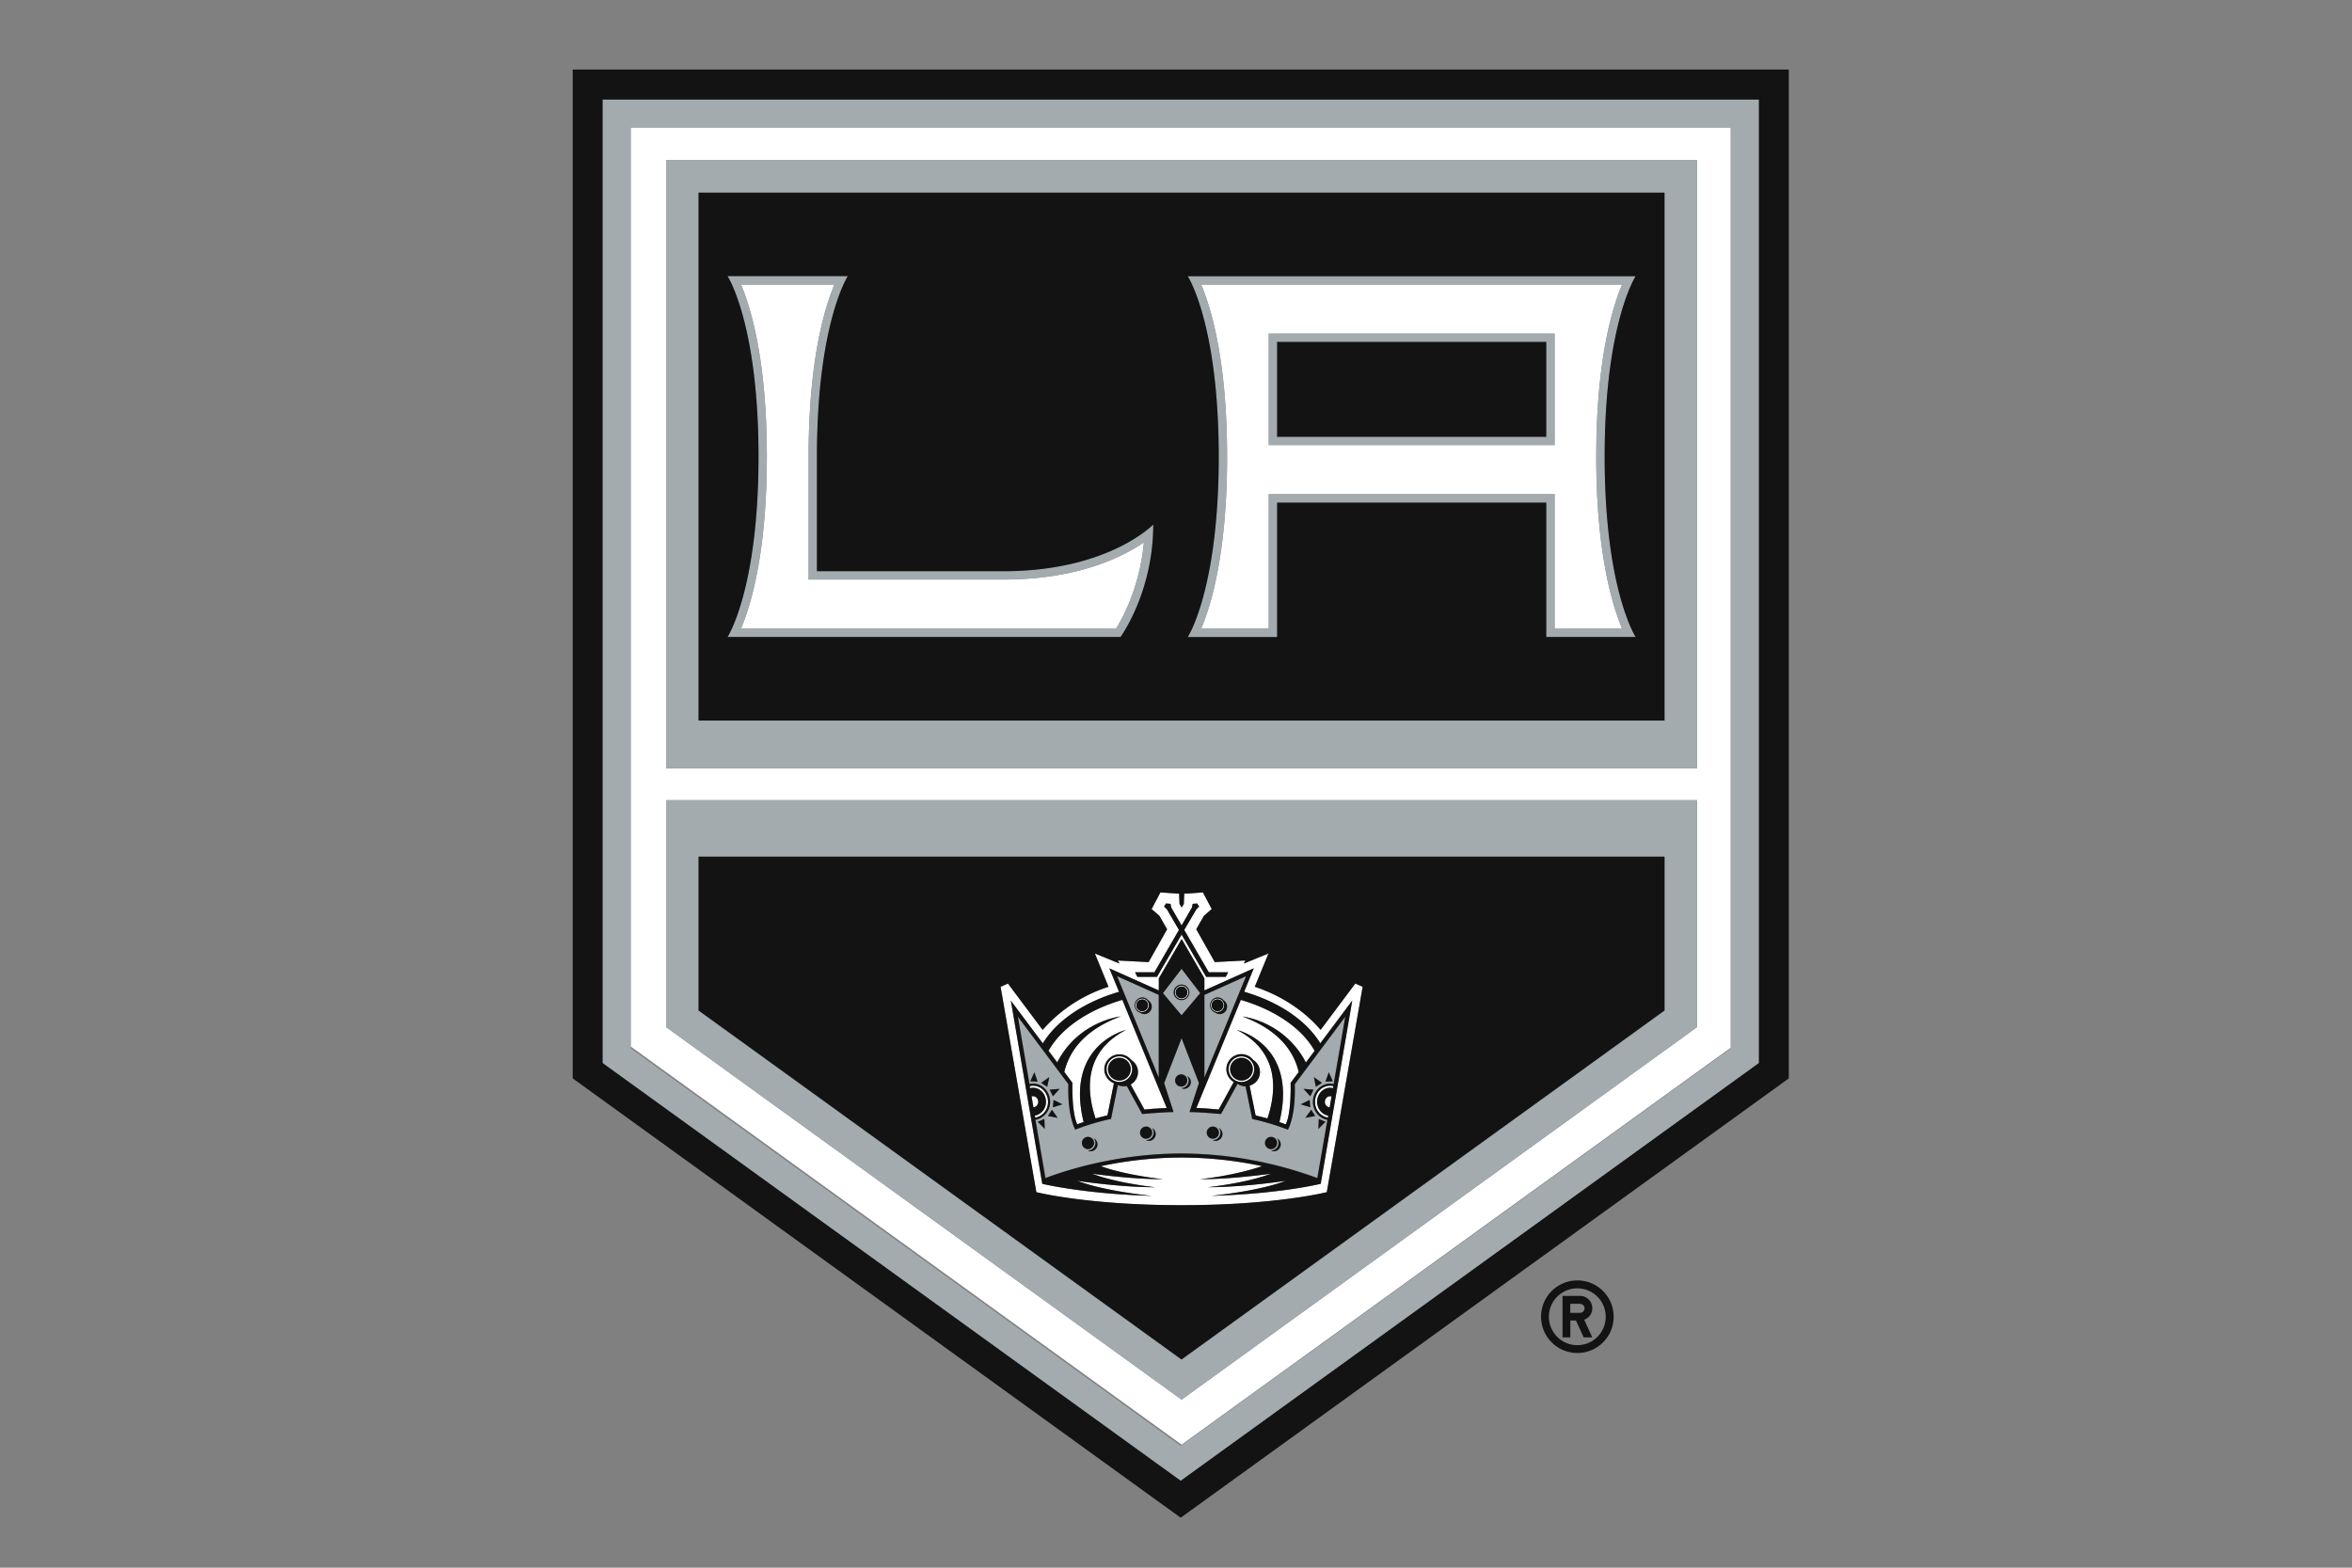 <svg id="Layer_1" xmlns="http://www.w3.org/2000/svg" viewBox="0 0 24 16"><rect x="0" y="0" width="24" height="16" fill="#808080" stroke="none"/><style>.st0{fill:#131313}.st1{fill:#fff}.st2{fill:#a3abae}</style><g id="LAK_Logo__x28_K_x29__1_"><path class="st0" d="M17.946 1.017v9.832l-5.898 4.262-5.897-4.262V1.017h11.795m.307-.307H5.844V11.006l.127.092 5.897 4.262.18.13.18-.13 5.898-4.262.127-.092V.71z"/><path class="st1" d="M6.425 1.263v9.41l5.632 4.071 5.631-4.071v-9.41H6.425zm10.892 9.22l-5.26 3.802-5.26-3.802V8.167h10.52v2.316zm0-2.641H6.797V1.634h10.52v6.208z"/><path class="st2" d="M12.048 15.111l-5.897-4.262V1.017h11.795v9.832l-5.898 4.262zm-5.609-4.409l5.609 4.054 5.61-4.054V1.305H6.439v9.397z"/><path class="st1" d="M12.946 6.416V5.044h2.917v1.372h.689c-.096-.226-.264-.76-.264-1.756s.168-1.531.264-1.756h-4.296c.097.226.265.76.265 1.756s-.168 1.53-.265 1.756h.69zm0-3.011h2.917v1.138h-2.917V3.405zM7.561 6.416h3.827c.063-.099.242-.422.284-.88-.218.149-.675.379-1.435.379H8.251V4.66c0-.996.168-1.531.264-1.756h-.954c.096.225.264.76.264 1.756s-.168 1.53-.264 1.756M12.057 12.301c.962 0 1.481-.133 1.481-.133l.366-2.097-.076-.033-.354.473a1.485 1.485 0 0 0-.671-.44l.14-.34-.252.102.016-.031-.312.017-.189-.335.08-.138a4.07 4.07 0 0 1 .078-.068l-.09-.17-.191.013-.004.105-.021.036-.022-.036-.004-.105-.192-.012-.089.17.079.068.08.138-.189.335-.313-.017.016.031-.252-.102.14.34a1.512 1.512 0 0 0-.672.44l-.354-.473-.076.033.365 2.097c0-.001.521.132 1.482.132m-.277-2.378l.251-.432-.123-.21-.03-.03.021-.03.045.004.007.037.106.184.106-.184.007-.037.045-.004.021.03-.029.03-.123.21.251.432h.198l-.025.047h-.2l-.251-.432-.251.432h-.2l-.024-.047h.198zm-1.139.725c.143-.234.421-.422.777-.526l-.098-.239.504.226v-.124l.233-.401.232.401v.124l.504-.226-.099.239c.356.104.634.292.777.526l.326-.436-.322 1.87s-.416.104-1.117.123c0 0 .477-.045.759-.153a6.06 6.06 0 0 1-.792.065s.386-.04.643-.138c-.194.026-.47.056-.723.056 0 0 .377-.039.633-.133a3.96 3.96 0 0 0-.823-.088 3.97 3.97 0 0 0-.824.088c.257.094.634.133.634.133-.254 0-.53-.03-.723-.056.256.098.643.138.643.138-.285 0-.599-.038-.792-.065.283.108.759.153.759.153-.701-.02-1.117-.123-1.117-.123l-.321-1.87.327.436z"/><path class="st1" d="M11.436 10.373c-.371.137-.525.355-.575.567l.083.111s-.011.298.049.423l.065-.023c-.193-.795.433-.94.433-.94-.442.228-.401.635-.311.903l.122-.031.067-.329a.154.154 0 0 1-.098-.143.154.154 0 0 1 .275-.093.144.144 0 0 1-.007.249l.141.256a3.35 3.35 0 0 1 .228-.016l-.453-1.104c-.352.103-.627.292-.753.52l.089.119c.213-.421.645-.469.645-.469M12.59 11.044a.15.15 0 0 1-.075-.131c0-.084.069-.153.153-.153.049 0 .093.023.121.06.04.026.068.07.068.122a.143.143 0 0 1-.106.139l.062.304.121.03c.09-.268.131-.675-.311-.903 0 0 .626.146.433.94l.065.023c.06-.126.049-.423.049-.423l.083-.111c-.05-.212-.205-.43-.575-.567 0 0 .432.048.648.47l.089-.119c-.126-.227-.401-.417-.753-.52l-.453 1.104c.077.003.154.008.228.016l.153-.281z"/><path class="st1" d="M11.422 10.781a.13.13 0 0 0-.13.131.13.13 0 1 0 .26 0 .13.13 0 0 0-.13-.131m0 .248a.116.116 0 1 1 0-.232.116.116 0 0 1 0 .232M12.798 10.912a.13.13 0 1 0-.261 0c0 .072.059.131.131.131a.13.13 0 0 0 .13-.131m-.13.117a.116.116 0 1 1 0-.232.116.116 0 0 1 0 .232M10.595 11.245c0-.031-.025-.057-.054-.057-.005 0-.01 0-.015.002l.019.111a.055.055 0 0 0 .05-.056"/><path class="st1" d="M10.694 11.245c0-.091-.068-.164-.153-.164-.011 0-.022.002-.033.004l.004.021a.097.097 0 0 1 .029-.004c.073 0 .132.064.132.143a.14.14 0 0 1-.113.141l.004.021c.074-.011.13-.08.13-.162M13.519 11.245c0 .03.021.054.049.057l.019-.111c-.005-.002-.01-.002-.015-.002-.029-.001-.053.025-.053.056"/><path class="st1" d="M13.55 11.407l.004-.021a.14.14 0 0 1-.113-.141c0-.079.06-.143.131-.143.011 0 .021.001.03.004l.004-.021a.127.127 0 0 0-.034-.004c-.084 0-.153.073-.153.164a.16.16 0 0 0 .131.162M12.057 10.197a.069.069 0 0 0 .069-.068.07.07 0 0 0-.069-.069.069.069 0 0 0-.068.069c0 .037.03.068.068.068m0-.128a.06.06 0 0 1 0 .121.06.06 0 0 1-.06-.06.06.06 0 0 1 .06-.061M12.424 10.328a.068.068 0 0 0 .067-.068.068.068 0 0 0-.067-.068.068.068 0 0 0 0 .136m0-.128a.06.06 0 0 1 .06.06.06.06 0 0 1-.06.06.061.061 0 0 1-.061-.06.06.06 0 0 1 .061-.06M11.655 10.328a.069.069 0 0 0 .068-.068.069.069 0 0 0-.068-.068.069.069 0 0 0-.068.068c0 .037.03.068.068.068m0-.128a.06.06 0 0 1 .06.06.06.06 0 0 1-.06.06.06.06 0 0 1-.06-.06.06.06 0 0 1 .06-.06"/><path class="st2" d="M6.797 10.483l5.26 3.802 5.26-3.802V8.167H6.797v2.316zm.332-1.739h9.857v1.57l-4.929 3.562-4.928-3.562v-1.57zM6.797 7.842h10.52V1.634H6.797v6.208zm10.188-.488H7.128V1.966h9.857v5.388z"/><path class="st2" d="M15.864 3.405h-2.917v1.138h2.917V3.405zm-.086 1.053h-2.746V3.49h2.746v.968z"/><path class="st2" d="M13.032 6.501V5.129h2.747v1.372h.912s-.316-.485-.316-1.841c0-1.356.316-1.842.316-1.842H12.12s.316.485.316 1.842c0 1.356-.316 1.841-.316 1.841h.912zm-.775-3.597h4.296c-.097.226-.264.76-.264 1.756s.168 1.531.264 1.756h-.689V5.044h-2.917v1.372h-.689c.096-.225.264-.76.264-1.756-.001-.996-.169-1.53-.265-1.756M11.434 6.501s.334-.455.334-1.148c0 0-.457.477-1.531.477h-1.9V4.66c0-1.356.315-1.842.315-1.842H7.424s.315.485.315 1.842c0 1.356-.315 1.841-.315 1.841h4.01zM7.561 2.904h.954c-.096.226-.264.76-.264 1.756v1.255h1.986c.761 0 1.217-.23 1.435-.379a2.07 2.07 0 0 1-.284.88H7.561c.096-.226.264-.76.264-1.756s-.168-1.53-.264-1.756M11.824 10.154l-.426-.191.426 1.035v-.844zm-.146.196a.07.07 0 0 1-.042-.014.08.08 0 0 1-.061-.077.08.08 0 0 1 .08-.079c.026 0 .049.012.063.031a.075.075 0 0 1-.04.139M12.29 10.154v.844l.426-1.035-.426.191zm.157.196a.07.07 0 0 1-.042-.014.078.078 0 0 1-.06-.077c0-.044.035-.079.079-.079a.08.08 0 0 1 .063.031.075.075 0 0 1 .035.063.075.075 0 0 1-.075.076M12.247 10.137l-.191-.248-.19.248.19.226.191-.226zm-.27-.008a.08.08 0 0 1 .08-.08.08.08 0 0 1 .08.08.08.08 0 0 1-.08.078.079.079 0 0 1-.08-.078"/><path class="st2" d="M13.546 11.428a.182.182 0 0 1-.148-.183c0-.102.078-.185.174-.185.012 0 .025.002.037.005l.118-.688-.515.689c.011.33-.07.464-.07.464s-.173-.07-.365-.109l-.067-.333a.14.14 0 0 1-.078-.025l-.003-.002-.169.309s-.214-.02-.321-.02l.096-.296-.178-.458-.177.458.095.296c-.107 0-.321.02-.321.02l-.156-.286a.153.153 0 0 1-.091-.01l-.07.347c-.192.039-.365.109-.365.109s-.08-.134-.07-.464l-.515-.689.119.688c.012-.002.024-.005.037-.005.095 0 .174.083.174.185a.184.184 0 0 1-.149.183l.103.595a4.056 4.056 0 0 1 1.387-.251c.679 0 1.225.189 1.387.251l.101-.595zm-.089-.008l.069.03-.072.072.003-.102zm-2.868.029l.068-.03.004.102-.072-.072zm-.076-.413l.042-.093.033.096-.075-.003zm.173.056l-.063-.04.084-.059-.021.099zm.025.029l.102-.008-.069.075-.033-.067zm-.018.269l.041-.063.059.083-.1-.02zm.051-.089l.006-.075.091.045-.097.03zm.295.364c0-.035.028-.062.062-.062s.062.027.062.062a.063.063 0 0 1-.062.063.064.064 0 0 1-.062-.063m.092.085a.068.068 0 0 1-.031-.008h.002a.077.077 0 0 0 .059-.125.07.07 0 0 1 .039.063.069.069 0 0 1-.069.07m.502-.191a.062.062 0 0 1 .124 0c0 .035-.028.062-.062.062s-.062-.027-.062-.062m.092.086a.075.075 0 0 1-.031-.008h.001a.076.076 0 0 0 .06-.124.068.068 0 0 1 .039.062.07.07 0 0 1-.069.07m.266-.618c0-.034.028-.061.062-.061.035 0 .062.028.062.061a.063.063 0 0 1-.062.063.063.063 0 0 1-.062-.063m.092.085a.055.055 0 0 1-.031-.008l.001.001a.078.078 0 0 0 .077-.078.069.069 0 0 0-.017-.046c.023.01.039.034.039.061a.07.07 0 0 1-.069.07m.231.447a.06.06 0 0 1 .062-.061c.034 0 .062.028.062.061a.062.062 0 0 1-.062.062.061.061 0 0 1-.062-.062m.091.086a.084.084 0 0 1-.031-.008h.001a.076.076 0 0 0 .06-.124.07.07 0 0 1-.03.132m.503.02c0-.035.028-.062.063-.062a.06.06 0 0 1 .061.062.063.063 0 0 1-.061.063.063.063 0 0 1-.063-.063m.092.085a.065.065 0 0 1-.031-.008h.001a.077.077 0 0 0 .076-.077.08.08 0 0 0-.016-.048.07.07 0 0 1 .039.063.07.07 0 0 1-.069.07m.559-.807l.042.093-.075.003.033-.096zm-.069.109l-.062.04-.021-.099.083.059zm-.087.069l-.032.067-.07-.075.102.008zm-.039.104l.006.075-.098-.03.092-.045zm-.044.184l.059-.083.041.063-.1.02z"/><path class="st0" d="M7.128 10.313l4.928 3.562 4.929-3.562v-1.57H7.128v1.57zm3.157-.275l.354.473a1.49 1.49 0 0 1 .672-.44l-.139-.34.251.103-.016-.031.313.016.189-.335-.079-.138a3.782 3.782 0 0 0-.079-.068l.09-.17.191.013.004.105.022.036.022-.036.004-.105.191-.013.09.17-.079.068a6.01 6.01 0 0 0-.079.138l.189.335.313-.016-.016.031.251-.103s-.114.28-.14.34c.316.105.549.29.672.44l.354-.473.075.033-.366 2.096s-.521.133-1.482.133-1.482-.133-1.482-.133l-.365-2.096.075-.033zM7.128 7.354h9.857V1.966H7.128v5.388zm4.306-.853h-4.01s.316-.485.316-1.841c0-1.356-.316-1.842-.316-1.842h1.227s-.315.485-.315 1.842v1.17h1.901c1.074 0 1.531-.477 1.531-.477 0 .693-.334 1.148-.334 1.148m5.256 0h-.912V5.13h-2.746v1.372h-.912s.316-.485.316-1.841c0-1.356-.316-1.842-.316-1.842h4.57s-.316.485-.316 1.842c0 1.355.316 1.84.316 1.84"/><path class="st0" d="M13.032 3.49h2.746v.968h-2.746zM11.422 10.796a.116.116 0 1 0 0 .232.116.116 0 0 0 0-.232M12.668 10.796a.116.116 0 1 0 0 .232.116.116 0 0 0 0-.232"/><path class="st0" d="M11.754 12.205s-.477-.045-.759-.153c.193.027.506.065.792.065 0 0-.386-.04-.643-.138.194.026.47.056.723.056 0 0-.377-.039-.634-.133a3.97 3.97 0 0 1 .824-.088c.312 0 .594.039.823.088a3.206 3.206 0 0 1-.633.133c.253 0 .529-.03.723-.056-.257.097-.643.138-.643.138.285 0 .599-.038.792-.065-.283.108-.759.153-.759.153.701-.02 1.117-.123 1.117-.123l.322-1.87-.326.436c-.143-.233-.421-.422-.777-.526l.098-.24-.504.226v-.123l-.232-.401-.233.401v.124l-.505-.226.099.24c-.356.104-.634.292-.778.526l-.326-.436.321 1.87c.001-.002.417.102 1.118.122m1.814-.903a.055.055 0 0 1-.049-.057c0-.031.024-.057.053-.057.005 0 .01 0 .015.002l-.019.112zm.034-.196a.099.099 0 0 0-.03-.004c-.073 0-.132.064-.132.143 0 .072.05.131.113.141l-.003.021a.16.16 0 0 1-.131-.162c0-.091.068-.164.153-.164.012 0 .023.002.033.004l-.003.021zm-1.312-.952l.425-.191-.425 1.035v-.844zm.371.051c.352.103.627.293.753.52l-.089.119a.893.893 0 0 0-.648-.47c.371.137.525.355.575.567l-.083.111s.011.298-.049.423l-.065-.023c.193-.795-.433-.94-.433-.94.442.228.401.635.311.903a6.755 6.755 0 0 0-.121-.031l-.061-.304a.144.144 0 0 0 .038-.261.153.153 0 1 0-.2.224l-.154.281a3.35 3.35 0 0 0-.228-.016l.454-1.103zm.007.838a.131.131 0 0 1-.131-.131.13.13 0 0 1 .261 0 .13.13 0 0 1-.13.131m-.611-1.155l.19.248-.19.226-.19-.226.19-.248zm-.658.075l.425.191v.844l-.425-1.035zm.053.242l.453 1.104a4.078 4.078 0 0 0-.228.016l-.141-.256a.144.144 0 0 0 .007-.249.154.154 0 0 0-.275.093c0 .065.041.121.098.143l-.066.328c-.044.01-.084.021-.121.031-.09-.268-.131-.675.311-.903 0 0-.626.146-.433.94a2.179 2.179 0 0 0-.065.023c-.059-.125-.049-.423-.049-.423l-.083-.111c.05-.212.204-.43.575-.567 0 0-.432.047-.648.47l-.089-.119c.127-.228.403-.417.754-.52m-.03.838a.131.131 0 0 1 0-.262.13.13 0 1 1 0 .262m-.896.147c.005-.002.01-.002.015-.002.03 0 .053.025.053.057 0 .03-.021.054-.049.057l-.019-.112zm.034.196a.14.14 0 0 0 .113-.141c0-.079-.059-.143-.132-.143-.01 0-.02.001-.03.004l-.004-.021a.186.186 0 0 1 .034-.004c.085 0 .153.073.153.164a.16.16 0 0 1-.131.162l-.003-.021zm.155-.141c0-.102-.078-.186-.174-.186a.142.142 0 0 0-.036.005l-.119-.688.516.689c-.011.33.07.464.07.464s.173-.07.365-.109l.07-.346a.155.155 0 0 0 .091.01l.157.286s.214-.02.32-.02l-.096-.296.178-.458.177.458-.096.296c.107 0 .321.02.321.02l.169-.309.002.002c.023.015.05.024.08.025l.068.333c.191.039.364.109.364.109s.081-.134.07-.464l.515-.689-.118.688a.15.15 0 0 0-.037-.005c-.096 0-.175.083-.175.186 0 .092.065.169.148.183l-.103.595a4.056 4.056 0 0 0-1.387-.251c-.679 0-1.225.188-1.388.251l-.102-.595a.184.184 0 0 0 .15-.184"/><path class="st0" d="M11.806 9.97l.251-.432.251.432h.199l.025-.047h-.198l-.25-.432.123-.209.029-.03-.021-.031-.045.004-.007.037-.106.183-.106-.183-.007-.037-.046-.004-.02.031.03.03.122.209-.25.432h-.198l.024.047zM11.695 11.636h-.001c.01.005.02.008.031.008a.07.07 0 0 0 .03-.132.08.08 0 0 1 .017.047.077.077 0 0 1-.077.077M11.102 11.742H11.1c.009.005.02.008.03.008a.07.07 0 0 0 .031-.132c.01.013.017.029.017.048a.077.077 0 0 1-.076.076M12.376 11.636h-.001c.009.005.02.008.031.008a.07.07 0 0 0 .031-.132.08.08 0 0 1 .017.047.079.079 0 0 1-.078.077M12.97 11.742h-.001c.009.005.02.008.03.008a.07.07 0 0 0 .07-.07.07.07 0 0 0-.039-.062.072.072 0 0 1 .017.048.077.077 0 0 1-.077.076M12.053 11.106l-.001-.001c.009.005.02.008.03.008a.07.07 0 0 0 .07-.069.068.068 0 0 0-.039-.061c.01.012.017.029.017.046a.078.078 0 0 1-.077.077"/><path class="st0" d="M11.695 11.622a.062.062 0 0 0 .062-.062.062.062 0 0 0-.062-.062.062.062 0 0 0-.062.062c0 .034.027.062.062.062M11.102 11.728a.063.063 0 0 0 .062-.063.062.062 0 0 0-.062-.062.062.062 0 0 0-.062.062.062.062 0 0 0 .062.063M12.376 11.622a.062.062 0 0 0 .062-.062.062.062 0 0 0-.062-.062.062.062 0 0 0-.062.062c0 .034.027.062.062.062M12.97 11.728a.063.063 0 0 0 .062-.063.062.062 0 0 0-.062-.062.062.062 0 0 0-.062.062c0 .034.028.063.062.063M12.053 11.09a.063.063 0 0 0 .062-.063.062.062 0 0 0-.124 0c0 .035.028.063.062.063M10.513 11.036l.075.003-.033-.095zM10.686 11.092l.021-.099-.083.059zM10.813 11.113l-.102.008.033.068zM10.744 11.301l.097-.03-.091-.045zM10.734 11.326l-.041.064.1.019zM10.589 11.449l.072.073-.004-.102zM13.559 10.944l-.034.095.075-.003zM13.49 11.052l-.083-.059.02.099zM13.403 11.121l-.102-.008.069.076zM13.364 11.226l-.092.045.098.03zM13.32 11.409l.1-.019-.04-.064zM13.457 11.42l-.004.102.072-.073zM12.136 10.129a.08.08 0 0 0-.08-.08.08.08 0 0 0-.08.08.08.08 0 0 0 .08.078.078.078 0 0 0 .08-.078m-.147 0c0-.038.031-.069.068-.069a.07.07 0 0 1 .069.069c0 .037-.03.068-.069.068a.067.067 0 0 1-.068-.068M12.487 10.211a.08.08 0 0 0-.063-.031.08.08 0 0 0-.02.156.07.07 0 0 0 .042.014.075.075 0 0 0 .075-.075.071.071 0 0 0-.034-.064m-.063.117a.068.068 0 0 1 0-.136c.037 0 .067.031.067.068a.067.067 0 0 1-.067.068M11.718 10.211a.08.08 0 0 0-.063-.031.08.08 0 0 0-.02.156.07.07 0 0 0 .042.014.075.075 0 0 0 .075-.075.073.073 0 0 0-.034-.064m-.063.117a.069.069 0 0 1-.068-.068c0-.037.031-.068.068-.068.037 0 .068.031.068.068a.069.069 0 0 1-.068.068"/><path class="st0" d="M12.117 10.129a.06.06 0 0 0-.06-.061.06.06 0 0 0 0 .121.06.06 0 0 0 .06-.06M12.424 10.2a.06.06 0 0 0-.061.06.06.06 0 0 0 .121 0 .059.059 0 0 0-.06-.06M11.655 10.2a.06.06 0 0 0-.06.06c0 .034.027.06.06.06a.06.06 0 0 0 .06-.06.06.06 0 0 0-.06-.06"/><g><path class="st0" d="M16.248 13.352a.125.125 0 0 0-.126-.126h-.178v.423h.08v-.172h.057l.079.172h.088l-.083-.18a.122.122 0 0 0 .083-.117zm-.126.047h-.099v-.092h.099c.026 0 .047.021.047.046a.047.047 0 0 1-.047.046z"/><path class="st0" d="M16.095 13.068a.37.37 0 1 0 .001.741.37.37 0 0 0-.001-.741zm0 .661a.29.29 0 1 1 0-.58.29.29 0 0 1 0 .58z"/></g></g></svg>